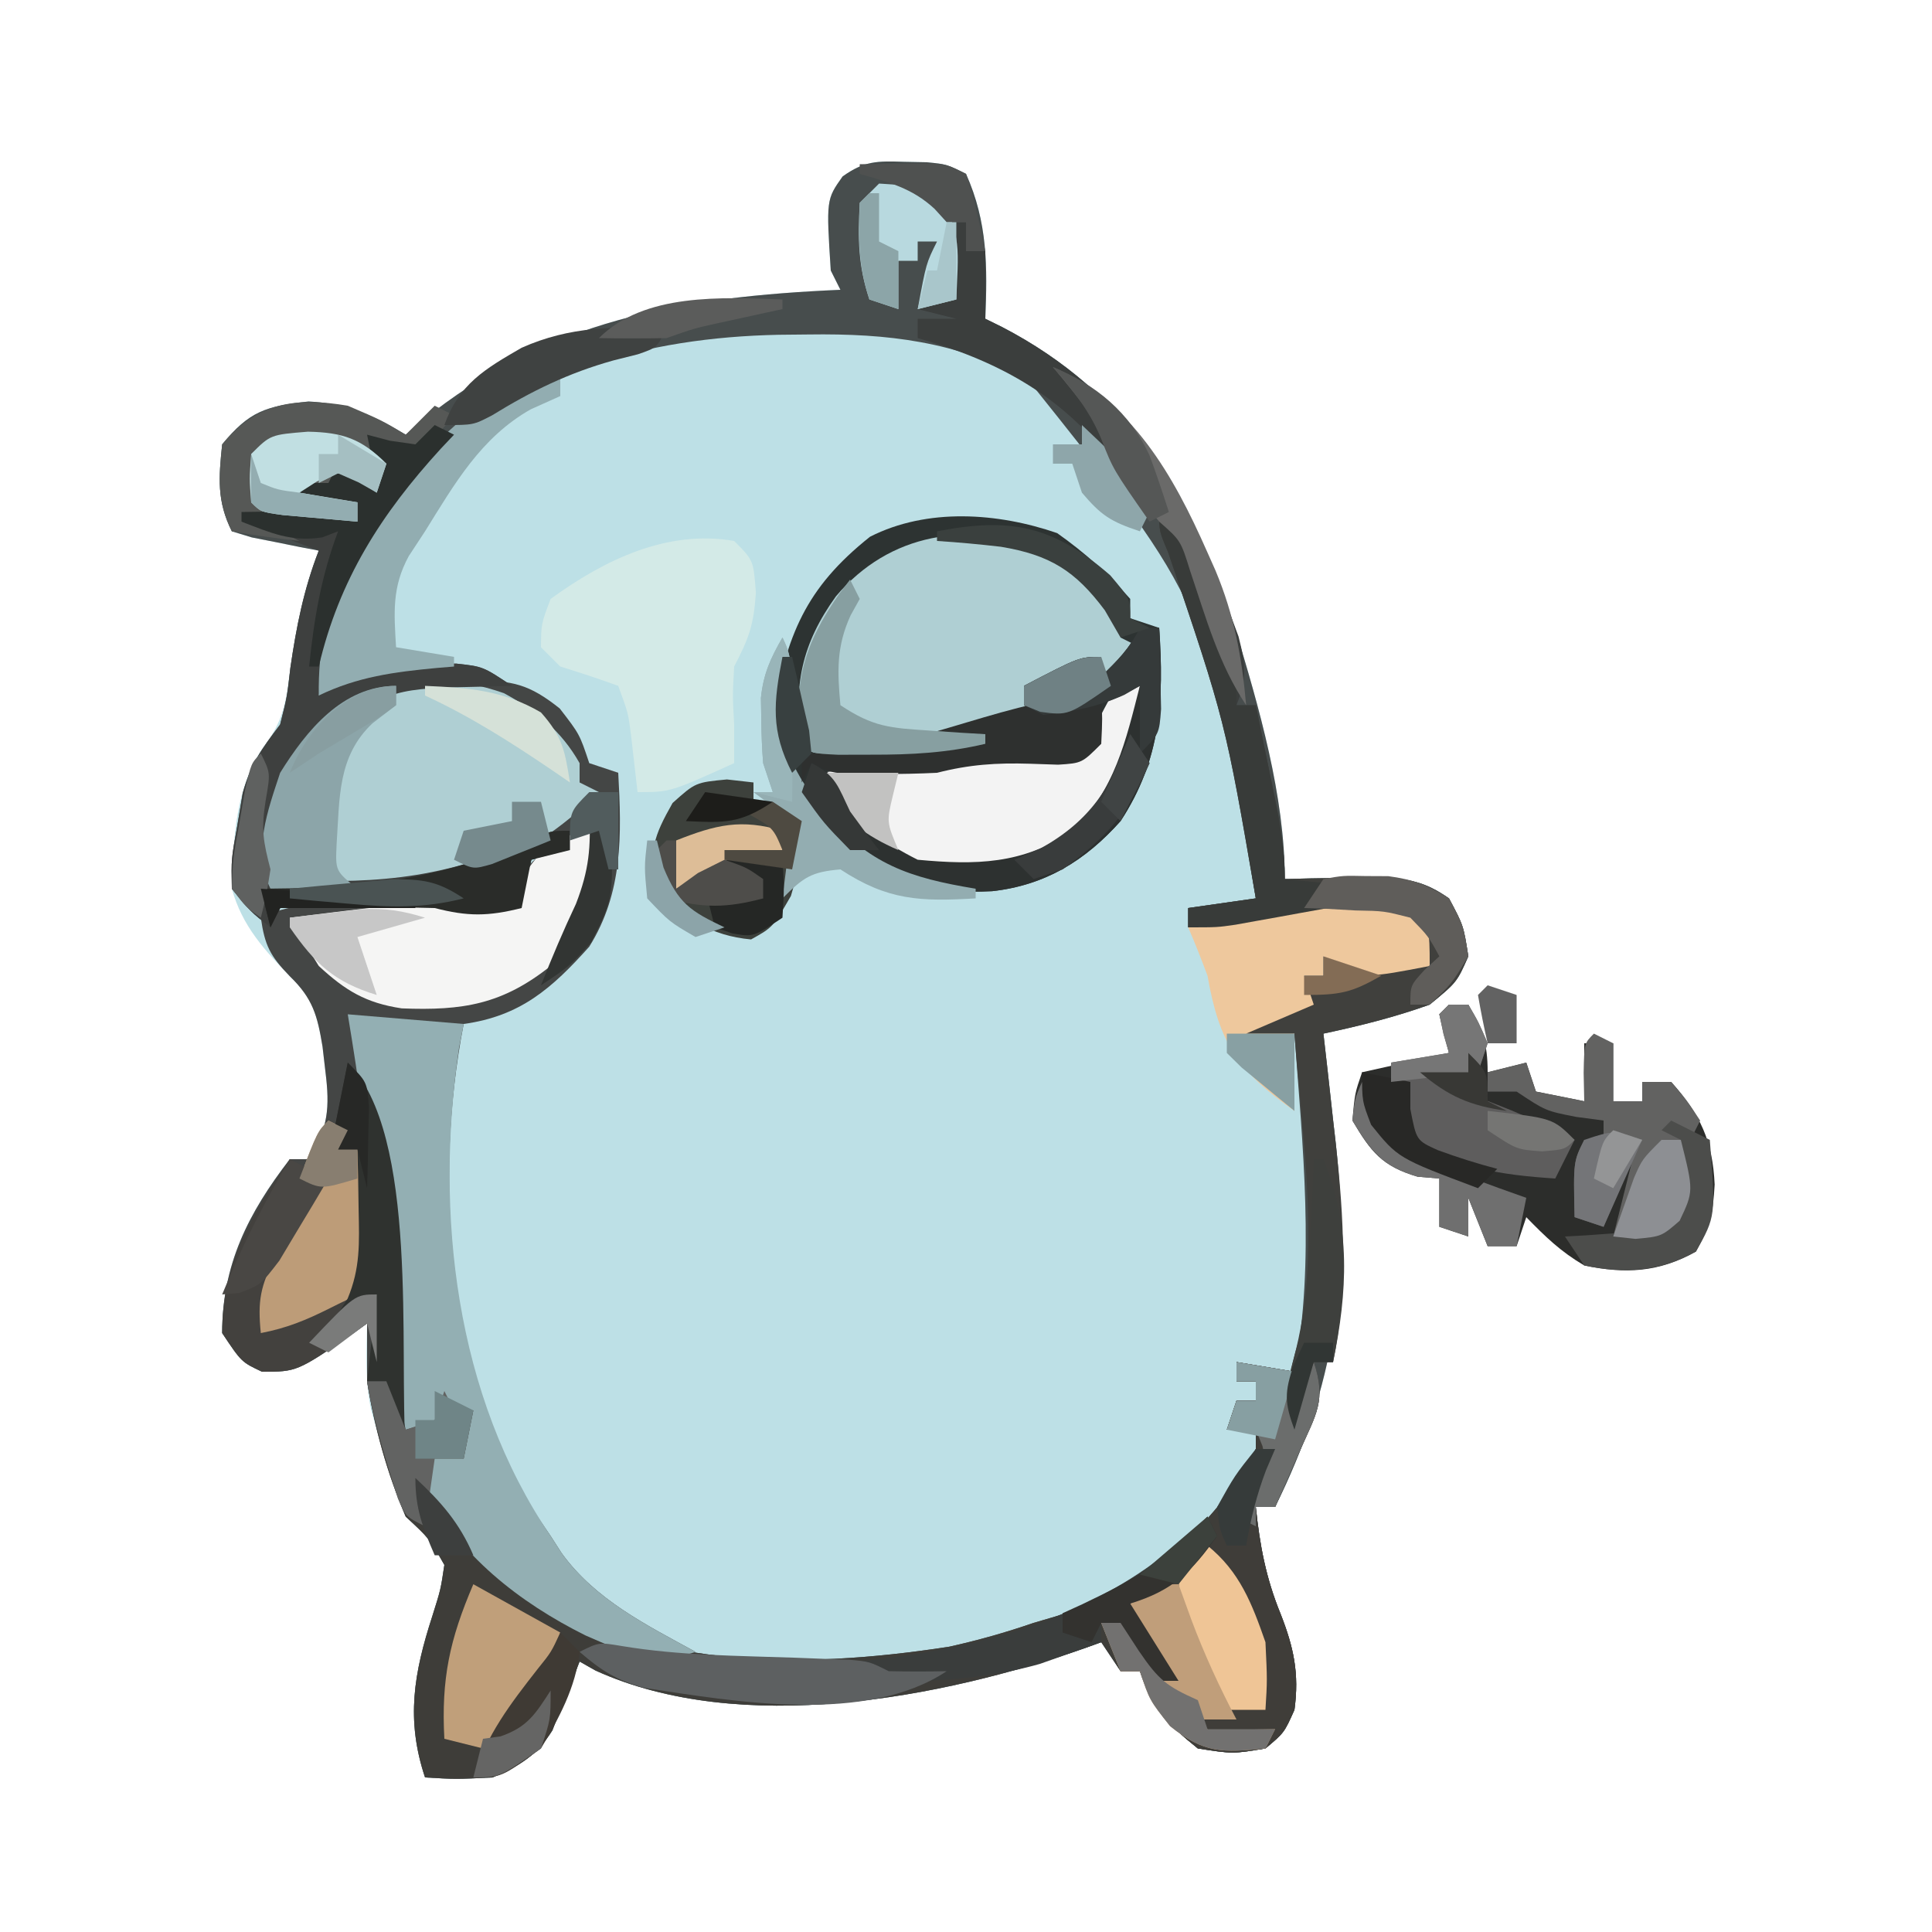 <?xml version="1.0" encoding="UTF-8"?>
<svg version="1.1" xmlns="http://www.w3.org/2000/svg" width="200" height="200">
<path d="M0 0 C1.178 0.023 1.178 0.023 2.379 0.047 C4.438 0.25 4.438 0.25 6.438 1.25 C8.694 6.263 8.653 10.874 8.438 16.25 C9.006 16.53 9.574 16.809 10.16 17.098 C23.275 23.907 29.586 34.473 34.27 48.234 C36.766 56.417 39.438 65.66 39.438 74.25 C40.776 74.215 40.776 74.215 42.141 74.18 C43.896 74.153 43.896 74.153 45.688 74.125 C46.848 74.102 48.008 74.079 49.203 74.055 C52.301 74.242 53.922 74.493 56.438 76.25 C57.938 79.062 57.938 79.062 58.438 82.25 C57.25 84.938 57.25 84.938 54.438 87.25 C50.828 88.545 47.186 89.455 43.438 90.25 C43.654 92.151 43.654 92.151 43.875 94.09 C44.063 95.789 44.25 97.488 44.438 99.188 C44.533 100.018 44.628 100.849 44.727 101.705 C46.221 115.42 44.652 126.758 38.438 139.25 C37.778 139.25 37.117 139.25 36.438 139.25 C36.853 143.239 37.481 146.593 39 150.312 C40.359 153.774 40.95 156.492 40.438 160.25 C39.375 162.625 39.375 162.625 37.438 164.25 C34.062 164.812 34.062 164.812 30.438 164.25 C27.278 161.709 25.722 160.104 24.438 156.25 C23.777 156.25 23.117 156.25 22.438 156.25 C21.777 155.26 21.117 154.27 20.438 153.25 C19.904 153.443 19.37 153.637 18.82 153.836 C3.89 159.054 -16.869 163.018 -31.918 156.18 C-32.732 155.719 -32.732 155.719 -33.562 155.25 C-33.851 155.993 -34.14 156.735 -34.438 157.5 C-34.809 158.407 -35.18 159.315 -35.562 160.25 C-35.831 160.951 -36.099 161.653 -36.375 162.375 C-38.067 165.047 -39.678 165.968 -42.562 167.25 C-46.375 167.438 -46.375 167.438 -49.562 167.25 C-51.564 161.244 -50.713 156.432 -48.812 150.562 C-47.941 147.803 -47.941 147.803 -47.562 145.25 C-49.118 142.513 -49.118 142.513 -51.562 140.25 C-52.801 137.32 -53.703 134.31 -54.562 131.25 C-54.753 130.576 -54.944 129.902 -55.141 129.207 C-55.783 126.226 -55.621 123.286 -55.562 120.25 C-56.082 120.623 -56.601 120.995 -57.137 121.379 C-62.843 125.25 -62.843 125.25 -66.438 125.25 C-68.562 124.25 -68.562 124.25 -70.562 121.25 C-70.562 114.175 -67.87 108.826 -63.562 103.25 C-62.903 103.25 -62.242 103.25 -61.562 103.25 C-59.593 99.998 -59.406 97.933 -59.875 94.188 C-59.974 93.33 -60.074 92.473 -60.176 91.59 C-60.681 88.531 -61.113 86.684 -63.375 84.5 C-66.181 81.614 -68.479 79.153 -69.562 75.25 C-69.419 70.117 -69.203 64.433 -66.039 60.223 C-64.109 57.644 -63.916 55.55 -63.5 52.375 C-62.883 48.135 -62.124 44.265 -60.562 40.25 C-61.52 40.068 -61.52 40.068 -62.496 39.883 C-63.322 39.715 -64.149 39.548 -65 39.375 C-65.824 39.213 -66.647 39.05 -67.496 38.883 C-68.178 38.674 -68.86 38.465 -69.562 38.25 C-71.127 35.121 -70.919 32.694 -70.562 29.25 C-67.741 25.811 -66.053 25.304 -61.625 24.812 C-57.744 24.997 -54.904 26.245 -51.562 28.25 C-51.017 27.791 -50.472 27.332 -49.91 26.859 C-37.02 16.371 -22.927 13.962 -6.562 13.25 C-7.058 12.26 -7.058 12.26 -7.562 11.25 C-8.029 3.908 -8.029 3.908 -6.332 1.512 C-4.072 -0.099 -2.75 -0.091 0 0 Z " fill="#BDE0E6" transform="translate(93.562,16.75)"/>
<path d="M0 0 C1.178 0.023 1.178 0.023 2.379 0.047 C4.438 0.25 4.438 0.25 6.438 1.25 C8.694 6.263 8.653 10.874 8.438 16.25 C9.006 16.53 9.574 16.809 10.16 17.098 C23.275 23.907 29.586 34.473 34.27 48.234 C36.766 56.417 39.438 65.66 39.438 74.25 C40.776 74.215 40.776 74.215 42.141 74.18 C43.896 74.153 43.896 74.153 45.688 74.125 C46.848 74.102 48.008 74.079 49.203 74.055 C52.301 74.242 53.922 74.493 56.438 76.25 C57.938 79.062 57.938 79.062 58.438 82.25 C57.25 84.938 57.25 84.938 54.438 87.25 C50.828 88.545 47.186 89.455 43.438 90.25 C43.654 92.151 43.654 92.151 43.875 94.09 C44.063 95.789 44.25 97.488 44.438 99.188 C44.533 100.018 44.628 100.849 44.727 101.705 C46.221 115.42 44.652 126.758 38.438 139.25 C37.778 139.25 37.117 139.25 36.438 139.25 C36.853 143.239 37.481 146.593 39 150.312 C40.359 153.774 40.95 156.492 40.438 160.25 C39.375 162.625 39.375 162.625 37.438 164.25 C34.062 164.812 34.062 164.812 30.438 164.25 C27.278 161.709 25.722 160.104 24.438 156.25 C23.777 156.25 23.117 156.25 22.438 156.25 C21.777 155.26 21.117 154.27 20.438 153.25 C19.904 153.443 19.37 153.637 18.82 153.836 C3.89 159.054 -16.869 163.018 -31.918 156.18 C-32.732 155.719 -32.732 155.719 -33.562 155.25 C-33.851 155.993 -34.14 156.735 -34.438 157.5 C-34.809 158.407 -35.18 159.315 -35.562 160.25 C-35.831 160.951 -36.099 161.653 -36.375 162.375 C-38.067 165.047 -39.678 165.968 -42.562 167.25 C-46.375 167.438 -46.375 167.438 -49.562 167.25 C-51.564 161.244 -50.713 156.432 -48.812 150.562 C-47.941 147.803 -47.941 147.803 -47.562 145.25 C-49.118 142.513 -49.118 142.513 -51.562 140.25 C-53.484 135.78 -54.788 131.051 -55.562 126.25 C-54.903 126.25 -54.242 126.25 -53.562 126.25 C-52.572 128.725 -52.572 128.725 -51.562 131.25 C-50.572 130.92 -49.583 130.59 -48.562 130.25 C-48.233 129.26 -47.903 128.27 -47.562 127.25 C-47.068 128.24 -47.068 128.24 -46.562 129.25 C-45.903 129.25 -45.242 129.25 -44.562 129.25 C-44.892 130.9 -45.222 132.55 -45.562 134.25 C-46.553 134.25 -47.542 134.25 -48.562 134.25 C-47.723 140.156 -44.936 143.342 -40.562 147.25 C-27.094 156.065 -10.99 156.137 4.691 153.719 C7.692 153.054 10.534 152.251 13.438 151.25 C14.308 150.995 15.178 150.74 16.074 150.477 C24.741 147.583 32.209 141.394 36.438 133.25 C36.438 132.59 36.438 131.93 36.438 131.25 C35.447 131.25 34.458 131.25 33.438 131.25 C33.767 130.26 34.097 129.27 34.438 128.25 C35.097 128.25 35.758 128.25 36.438 128.25 C36.438 127.59 36.438 126.93 36.438 126.25 C35.778 126.25 35.117 126.25 34.438 126.25 C34.438 125.59 34.438 124.93 34.438 124.25 C36.417 124.58 38.398 124.91 40.438 125.25 C42.591 113.732 41.272 101.864 40.438 90.25 C38.458 90.58 36.477 90.91 34.438 91.25 C36.565 88.909 38.553 87.543 41.438 86.25 C41.438 85.59 41.438 84.93 41.438 84.25 C42.097 84.25 42.758 84.25 43.438 84.25 C43.438 83.59 43.438 82.93 43.438 82.25 C44.064 82.322 44.69 82.394 45.336 82.469 C46.153 82.562 46.97 82.654 47.812 82.75 C48.625 82.843 49.437 82.936 50.273 83.031 C52.407 83.284 52.407 83.284 54.438 83.25 C53.778 81.6 53.117 79.95 52.438 78.25 C40.9 78.08 40.9 78.08 29.438 79.25 C29.438 78.59 29.438 77.93 29.438 77.25 C32.903 76.755 32.903 76.755 36.438 76.25 C31.511 45.887 31.511 45.887 12.785 22.469 C5.343 18.606 -1.563 17.755 -9.875 17.875 C-10.892 17.885 -11.908 17.895 -12.956 17.906 C-26.78 18.191 -39.513 21.775 -49.934 31.367 C-55.968 38.342 -59.571 46.105 -60.562 55.25 C-59.514 54.517 -59.514 54.517 -58.445 53.77 C-55.151 52.033 -53.133 51.877 -49.438 51.938 C-48.404 51.941 -47.37 51.945 -46.305 51.949 C-43.562 52.25 -43.562 52.25 -40.562 54.25 C-41.504 54.276 -42.445 54.302 -43.414 54.328 C-52.804 54.513 -52.804 54.513 -60.562 59.25 C-64.653 64.004 -65.294 68.198 -65.562 74.25 C-55.69 74.82 -48.189 74.431 -39.039 70.344 C-36.562 69.25 -36.562 69.25 -34.562 69.25 C-34.562 69.91 -34.562 70.57 -34.562 71.25 C-36.542 71.745 -36.542 71.745 -38.562 72.25 C-38.892 73.9 -39.222 75.55 -39.562 77.25 C-43.048 78.121 -45.135 78.133 -48.562 77.25 C-51.322 77.181 -54.054 77.156 -56.812 77.188 C-57.558 77.192 -58.303 77.197 -59.07 77.201 C-60.901 77.213 -62.732 77.231 -64.562 77.25 C-65.058 78.24 -65.058 78.24 -65.562 79.25 C-67.598 77.656 -67.598 77.656 -69.562 75.25 C-69.621 72.156 -69.621 72.156 -69 68.75 C-68.813 67.626 -68.626 66.502 -68.434 65.344 C-67.556 62.228 -66.47 60.783 -64.562 58.25 C-63.846 55.419 -63.846 55.419 -63.5 52.375 C-62.883 48.135 -62.124 44.265 -60.562 40.25 C-61.52 40.068 -61.52 40.068 -62.496 39.883 C-63.322 39.715 -64.149 39.548 -65 39.375 C-65.824 39.213 -66.647 39.05 -67.496 38.883 C-68.178 38.674 -68.86 38.465 -69.562 38.25 C-71.127 35.121 -70.919 32.694 -70.562 29.25 C-67.741 25.811 -66.053 25.304 -61.625 24.812 C-57.744 24.997 -54.904 26.245 -51.562 28.25 C-51.017 27.791 -50.472 27.332 -49.91 26.859 C-37.02 16.371 -22.927 13.962 -6.562 13.25 C-7.058 12.26 -7.058 12.26 -7.562 11.25 C-8.029 3.908 -8.029 3.908 -6.332 1.512 C-4.072 -0.099 -2.75 -0.091 0 0 Z " fill="#474D4D" transform="translate(93.562,16.75)"/>
<path d="M0 0 C0.703 -0.033 1.406 -0.066 2.131 -0.1 C6.111 -0.141 7.858 0.275 11.004 2.777 C13.062 5.438 13.062 5.438 14.062 8.438 C15.053 8.768 16.043 9.098 17.062 9.438 C17.418 15.86 17.562 21.83 14.062 27.438 C10.186 31.767 6.927 34.63 1.062 35.438 C-2.169 52.145 -0.464 71.556 8.574 86.246 C9.065 86.969 9.556 87.692 10.062 88.438 C10.44 89.027 10.818 89.616 11.207 90.223 C14.698 95.045 19.954 97.64 25.062 100.438 C20.601 102.003 17.835 100.531 13.656 98.73 C6.897 95.361 0.424 90.385 -2.938 83.438 C-2.59 81.195 -2.59 81.195 -1.938 79.438 C-0.453 79.933 -0.453 79.933 1.062 80.438 C1.393 78.787 1.722 77.138 2.062 75.438 C-2.353 76.707 -2.353 76.707 -5.938 79.438 C-6.268 77.127 -6.598 74.817 -6.938 72.438 C-7.598 72.438 -8.258 72.438 -8.938 72.438 C-8.938 70.457 -8.938 68.478 -8.938 66.438 C-9.457 66.81 -9.976 67.183 -10.512 67.566 C-16.218 71.438 -16.218 71.438 -19.812 71.438 C-21.938 70.438 -21.938 70.438 -23.938 67.438 C-23.938 60.363 -21.245 55.013 -16.938 49.438 C-16.277 49.438 -15.617 49.438 -14.938 49.438 C-12.968 46.185 -12.781 44.121 -13.25 40.375 C-13.349 39.518 -13.449 38.661 -13.551 37.777 C-14.083 34.556 -14.561 32.802 -16.938 30.5 C-18.993 28.381 -19.529 27.3 -19.938 24.438 C-16.451 22.694 -12.473 23.007 -8.625 22.812 C-7.342 22.735 -7.342 22.735 -6.033 22.656 C-1.829 22.435 1.957 22.303 6.062 23.438 C6.31 22.633 6.558 21.829 6.812 21 C8.062 18.438 8.062 18.438 10.188 17.625 C10.806 17.563 11.425 17.501 12.062 17.438 C12.062 16.777 12.062 16.117 12.062 15.438 C11.231 15.787 10.4 16.136 9.543 16.496 C8.456 16.951 7.37 17.406 6.25 17.875 C4.632 18.554 4.632 18.554 2.98 19.246 C-1.907 21.242 -5.908 21.559 -11.125 21.5 C-11.875 21.495 -12.624 21.491 -13.396 21.486 C-15.244 21.475 -17.091 21.457 -18.938 21.438 C-20.834 17.645 -19.215 13.305 -17.938 9.438 C-13.35 2.051 -8.56 0.07 0 0 Z " fill="#444645" transform="translate(46.938,70.562)"/>
<path d="M0 0 C2.878 2.036 5.245 4.155 7.562 6.812 C7.562 7.473 7.562 8.133 7.562 8.812 C8.553 9.143 9.543 9.473 10.562 9.812 C11.066 17.299 10.754 23.403 6.562 29.812 C2.903 33.914 -1.245 36.458 -6.727 37.066 C-12.914 37.356 -16.461 36.521 -21.438 32.812 C-25.255 29.016 -29.408 24.491 -29.469 18.945 C-27.985 10.543 -26.071 5.704 -19.375 0.375 C-13.442 -2.644 -6.126 -2.116 0 0 Z " fill="#2D3332" transform="translate(109.438,55.188)"/>
<path d="M0 0 C2.97 0.495 2.97 0.495 6 1 C6 2.32 6 3.64 6 5 C6.66 3.35 7.32 1.7 8 0 C9.328 3.985 8.232 5.4 6.562 9.188 C5.853 10.818 5.853 10.818 5.129 12.48 C4.756 13.312 4.384 14.143 4 15 C3.34 15 2.68 15 2 15 C2.416 18.989 3.043 22.343 4.562 26.062 C5.922 29.524 6.512 32.242 6 36 C4.938 38.375 4.938 38.375 3 40 C-0.375 40.562 -0.375 40.562 -4 40 C-7.16 37.459 -8.715 35.854 -10 32 C-10.66 32 -11.32 32 -12 32 C-12.99 30.515 -12.99 30.515 -14 29 C-14.534 29.193 -15.067 29.387 -15.617 29.586 C-30.548 34.804 -51.306 38.768 -66.355 31.93 C-66.898 31.623 -67.441 31.316 -68 31 C-68.433 32.114 -68.433 32.114 -68.875 33.25 C-69.432 34.611 -69.432 34.611 -70 36 C-70.268 36.701 -70.536 37.403 -70.812 38.125 C-72.504 40.797 -74.116 41.718 -77 43 C-80.812 43.188 -80.812 43.188 -84 43 C-86.002 36.994 -85.151 32.182 -83.25 26.312 C-82.379 23.553 -82.379 23.553 -82 21 C-83.556 18.263 -83.556 18.263 -86 16 C-87.921 11.53 -89.226 6.801 -90 2 C-89.34 2 -88.68 2 -88 2 C-87.34 3.65 -86.68 5.3 -86 7 C-85.01 6.67 -84.02 6.34 -83 6 C-82.67 5.01 -82.34 4.02 -82 3 C-81.67 3.66 -81.34 4.32 -81 5 C-80.34 5 -79.68 5 -79 5 C-79.33 6.65 -79.66 8.3 -80 10 C-80.99 10 -81.98 10 -83 10 C-82.161 15.906 -79.374 19.092 -75 23 C-61.531 31.815 -45.427 31.887 -29.746 29.469 C-26.745 28.804 -23.904 28.001 -21 27 C-20.13 26.745 -19.26 26.49 -18.363 26.227 C-9.697 23.333 -2.228 17.144 2 9 C2 8.34 2 7.68 2 7 C1.01 7 0.02 7 -1 7 C-0.67 6.01 -0.34 5.02 0 4 C0.66 4 1.32 4 2 4 C2 3.34 2 2.68 2 2 C1.34 2 0.68 2 0 2 C0 1.34 0 0.68 0 0 Z " fill="#3E3D39" transform="translate(128,141)"/>
<path d="M0 0 C0.66 0 1.32 0 2 0 C3.461 2.647 4 3.894 4 7 C5.32 6.67 6.64 6.34 8 6 C8.33 6.99 8.66 7.98 9 9 C11.475 9.495 11.475 9.495 14 10 C14 8.02 14 6.04 14 4 C14.99 4 15.98 4 17 4 C17 5.98 17 7.96 17 10 C17.99 10 18.98 10 20 10 C20 9.34 20 8.68 20 8 C20.99 8 21.98 8 23 8 C26.036 11.383 27.3 14.148 27.5 18.625 C27.335 21.585 27.041 22.928 25.562 25.562 C21.722 27.717 18.294 27.897 14 27 C11.556 25.562 10.005 24.057 8 22 C7.67 22.99 7.34 23.98 7 25 C6.01 25 5.02 25 4 25 C3.34 23.35 2.68 21.7 2 20 C2 21.32 2 22.64 2 24 C1.01 23.67 0.02 23.34 -1 23 C-1 21.35 -1 19.7 -1 18 C-2.114 17.907 -2.114 17.907 -3.25 17.812 C-6.924 16.727 -8.07 15.266 -10 12 C-9.75 9.188 -9.75 9.188 -9 7 C-6.03 6.34 -3.06 5.68 0 5 C-0.33 3.68 -0.66 2.36 -1 1 C-0.67 0.67 -0.34 0.34 0 0 Z " fill="#2C2D2B" transform="translate(150,104)"/>
<path d="M0 0 C3.349 1.795 5.898 3.925 7.773 7.234 C7.773 7.894 7.773 8.554 7.773 9.234 C8.433 9.564 9.093 9.894 9.773 10.234 C9.113 11.224 8.453 12.214 7.773 13.234 C7.113 13.234 6.453 13.234 5.773 13.234 C5.773 12.574 5.773 11.914 5.773 11.234 C4.825 11.729 3.876 12.224 2.898 12.734 C-0.227 14.234 -0.227 14.234 -2.227 14.234 C-2.227 14.894 -2.227 15.554 -2.227 16.234 C-1.567 16.564 -0.907 16.894 -0.227 17.234 C-6.354 20.512 -11.056 21.375 -17.977 21.359 C-19.126 21.362 -20.276 21.365 -21.461 21.367 C-24.227 21.234 -24.227 21.234 -25.227 20.234 C-26.144 14.244 -25.23 9.876 -21.691 4.965 C-16.094 -1.647 -8.113 -2.79 0 0 Z " fill="#AFCFD3" transform="translate(108.227,56.766)"/>
<path d="M0 0 C3.367 1.823 5.94 3.903 7.832 7.242 C7.832 7.902 7.832 8.562 7.832 9.242 C8.492 9.572 9.152 9.902 9.832 10.242 C1.929 17.969 -5.931 20.582 -16.855 20.492 C-19.296 20.441 -21.729 20.352 -24.168 20.242 C-26.064 16.45 -24.446 12.11 -23.168 8.242 C-17.904 -0.233 -9.693 -3.388 0 0 Z " fill="#AFCFD3" transform="translate(52.168,71.758)"/>
<path d="M0 0 C3.96 0.33 7.92 0.66 12 1 C11.841 1.82 11.683 2.64 11.52 3.484 C8.986 20.627 11.12 39.452 21 54 C21.378 54.589 21.755 55.178 22.145 55.785 C25.635 60.608 30.891 63.203 36 66 C31.538 67.566 28.773 66.094 24.594 64.293 C17.834 60.923 11.361 55.947 8 49 C8.348 46.758 8.348 46.758 9 45 C9.99 45.33 10.98 45.66 12 46 C12.33 44.35 12.66 42.7 13 41 C10.69 41.66 8.38 42.32 6 43 C4.263 35.555 3.465 28.159 2.755 20.564 C2.098 13.65 1.142 6.854 0 0 Z " fill="#93AFB3" transform="translate(36,105)"/>
<path d="M0 0 C3.375 2.692 4.302 6.004 5.688 10 C6.124 11.238 6.561 12.475 7.012 13.75 C8 17 8 17 8 20 C8.66 20 9.32 20 10 20 C10.504 22.437 11.003 24.874 11.5 27.312 C11.643 28.003 11.786 28.693 11.934 29.404 C12.526 32.325 13 35.011 13 38 C13.892 37.977 14.784 37.954 15.703 37.93 C16.874 37.912 18.044 37.894 19.25 37.875 C20.41 37.852 21.57 37.829 22.766 37.805 C25.863 37.992 27.485 38.243 30 40 C31.5 42.812 31.5 42.812 32 46 C30.812 48.688 30.812 48.688 28 51 C24.391 52.295 20.748 53.205 17 54 C17.144 55.267 17.289 56.534 17.438 57.84 C17.625 59.539 17.813 61.238 18 62.938 C18.095 63.768 18.191 64.599 18.289 65.455 C19.119 73.072 19.549 80.448 18 88 C17.34 88 16.68 88 16 88 C15.34 90.31 14.68 92.62 14 95 C13.017 91.859 13.02 90.925 13.938 87.562 C16.828 76.956 14.781 64.865 14 54 C11.03 54.495 11.03 54.495 8 55 C10.128 52.659 12.116 51.293 15 50 C15 49.34 15 48.68 15 48 C15.66 48 16.32 48 17 48 C17 47.34 17 46.68 17 46 C17.626 46.072 18.253 46.144 18.898 46.219 C20.124 46.358 20.124 46.358 21.375 46.5 C22.593 46.639 22.593 46.639 23.836 46.781 C25.969 47.034 25.969 47.034 28 47 C27.34 45.35 26.68 43.7 26 42 C14.463 41.83 14.463 41.83 3 43 C3 42.34 3 41.68 3 41 C6.465 40.505 6.465 40.505 10 40 C6.85 21.69 6.85 21.69 0.918 4.16 C0 2 0 2 0 0 Z " fill="#40403D" transform="translate(120,53)"/>
<path d="M0 0 C2 2 2 2 2.25 5.375 C2.013 8.812 1.509 10.077 0 13 C-0.167 16 -0.167 16 0 19 C0 20.32 0 21.64 0 23 C-6.625 26 -6.625 26 -10 26 C-10.228 24.014 -10.456 22.029 -10.684 20.043 C-10.972 17.806 -10.972 17.806 -12 15 C-13.982 14.283 -15.984 13.617 -18 13 C-18.66 12.34 -19.32 11.68 -20 11 C-19.977 8.582 -19.977 8.582 -19 6 C-13.438 1.956 -6.931 -1.205 0 0 Z " fill="#D3EAE7" transform="translate(76,56)"/>
<path d="M0 0 C2.97 0.495 2.97 0.495 6 1 C6 2.32 6 3.64 6 5 C6.66 3.35 7.32 1.7 8 0 C9.328 3.985 8.232 5.4 6.562 9.188 C6.089 10.274 5.616 11.361 5.129 12.48 C4.756 13.312 4.384 14.143 4 15 C3.34 15 2.68 15 2 15 C2.416 18.989 3.043 22.343 4.562 26.062 C5.922 29.524 6.512 32.242 6 36 C4.938 38.375 4.938 38.375 3 40 C-0.375 40.562 -0.375 40.562 -4 40 C-7.16 37.459 -8.715 35.854 -10 32 C-10.66 32 -11.32 32 -12 32 C-12.66 30.35 -13.32 28.7 -14 27 C-13.34 27 -12.68 27 -12 27 C-10.611 28.961 -9.274 30.962 -8 33 C-7.8 30.85 -7.8 30.85 -9.5 29 C-11 27 -11 27 -11 25 C-9.574 23.922 -9.574 23.922 -7.688 22.75 C-4.11 20.302 -2.685 18.044 -1 14 C-0.443 13.092 0.114 12.185 0.688 11.25 C2.168 9.146 2.168 9.146 2 7 C1.01 7 0.02 7 -1 7 C-0.67 6.01 -0.34 5.02 0 4 C0.66 4 1.32 4 2 4 C2 3.34 2 2.68 2 2 C1.34 2 0.68 2 0 2 C0 1.34 0 0.68 0 0 Z " fill="#3F3D39" transform="translate(128,141)"/>
<path d="M0 0 C0.66 0.33 1.32 0.66 2 1 C1.329 1.71 1.329 1.71 0.645 2.434 C-6.527 10.278 -10.519 17.412 -12 28 C-11.301 27.511 -10.603 27.023 -9.883 26.52 C-6.588 24.783 -4.571 24.627 -0.875 24.688 C0.159 24.691 1.193 24.695 2.258 24.699 C5 25 5 25 8 27 C7.059 27.026 6.118 27.052 5.148 27.078 C-4.241 27.263 -4.241 27.263 -12 32 C-16.091 36.754 -16.731 40.948 -17 47 C-7.128 47.57 0.373 47.181 9.523 43.094 C12 42 12 42 14 42 C14 42.66 14 43.32 14 44 C12.02 44.495 12.02 44.495 10 45 C9.67 46.65 9.34 48.3 9 50 C5.514 50.871 3.428 50.883 0 50 C-2.76 49.931 -5.492 49.906 -8.25 49.938 C-8.995 49.942 -9.74 49.947 -10.508 49.951 C-12.339 49.963 -14.169 49.981 -16 50 C-16.33 50.66 -16.66 51.32 -17 52 C-19.035 50.406 -19.035 50.406 -21 48 C-21.059 44.906 -21.059 44.906 -20.438 41.5 C-20.251 40.376 -20.064 39.252 -19.871 38.094 C-18.994 34.978 -17.907 33.533 -16 31 C-15.284 28.169 -15.284 28.169 -14.938 25.125 C-14.321 20.885 -13.561 17.015 -12 13 C-14.64 12.01 -17.28 11.02 -20 10 C-20 9.67 -20 9.34 -20 9 C-18.563 8.973 -17.125 8.954 -15.688 8.938 C-14.487 8.92 -14.487 8.92 -13.262 8.902 C-11 9 -11 9 -8 10 C-8 9.34 -8 8.68 -8 8 C-10.31 8 -12.62 8 -15 8 C-14.67 7.34 -14.34 6.68 -14 6 C-13.01 6 -12.02 6 -11 6 C-10.67 5.34 -10.34 4.68 -10 4 C-8.68 4.66 -7.36 5.32 -6 6 C-6.33 4.35 -6.66 2.7 -7 1 C-6.216 1.206 -5.433 1.413 -4.625 1.625 C-3.759 1.749 -2.893 1.873 -2 2 C-1.34 1.34 -0.68 0.68 0 0 Z " fill="#3E403F" transform="translate(45,44)"/>
<path d="M0 0 C0.66 0 1.32 0 2 0 C1.505 7.174 -0.053 11.341 -5.562 16.312 C-10.355 19.63 -15.356 19.643 -21 19 C-24.963 16.945 -28.076 14.374 -31 11 C-31 10.34 -31 9.68 -31 9 C-21.96 7.73 -13.156 6.651 -4 7 C-3.526 6.031 -3.051 5.061 -2.562 4.062 C-1 1 -1 1 0 0 Z " fill="#F3F3F3" transform="translate(116,71)"/>
<path d="M0 0 C-0.445 5.451 -1.507 9.685 -5 14 C-9.988 17.97 -14.075 18.639 -20.41 18.387 C-24.132 17.831 -26.255 16.539 -29 14 C-30.032 12.353 -31.037 10.688 -32 9 C-29.105 8.636 -26.21 8.284 -23.312 7.938 C-22.496 7.834 -21.679 7.73 -20.838 7.623 C-16.658 7.132 -13.112 6.802 -9 8 C-8.773 7.237 -8.546 6.474 -8.312 5.688 C-6.585 2.149 -4.079 0 0 0 Z " fill="#F5F5F4" transform="translate(62,86)"/>
<path d="M0 0 C3.125 0.375 3.125 0.375 6 1 C6.33 1.99 6.66 2.98 7 4 C7.66 4 8.32 4 9 4 C9 4.99 9 5.98 9 7 C9.66 7 10.32 7 11 7 C11 9.31 11 11.62 11 14 C11.853 14.42 11.853 14.42 12.723 14.848 C26.309 21.902 32.137 32.891 37.215 46.898 C37.967 49.87 38.109 51.203 37 54 C36.674 52.964 36.348 51.927 36.012 50.859 C35.571 49.489 35.129 48.12 34.688 46.75 C34.367 45.727 34.367 45.727 34.041 44.684 C32.826 40.947 31.586 37.97 29 35 C28.402 34.237 27.804 33.474 27.188 32.688 C26.466 31.801 25.744 30.914 25 30 C24.37 29.159 24.37 29.159 23.727 28.301 C18.571 21.735 11.994 18.255 4 16 C4 15.34 4 14.68 4 14 C5.32 14 6.64 14 8 14 C6.68 13.67 5.36 13.34 4 13 C4.875 8.25 4.875 8.25 6 6 C5.34 6 4.68 6 4 6 C4 6.66 4 7.32 4 8 C3.34 8 2.68 8 2 8 C2 9.65 2 11.3 2 13 C1.01 12.67 0.02 12.34 -1 12 C-2.174 8.479 -2.201 5.694 -2 2 C-1.34 1.34 -0.68 0.68 0 0 Z " fill="#3B3E3D" transform="translate(91,19)"/>
<path d="M0 0 C2 2 2 2 2 6 C-4.4 7.231 -4.4 7.231 -7.438 6.062 C-7.953 5.712 -8.469 5.361 -9 5 C-9 5.66 -9 6.32 -9 7 C-9.66 7 -10.32 7 -11 7 C-10.67 7.99 -10.34 8.98 -10 10 C-13.465 11.485 -13.465 11.485 -17 13 C-15.35 13 -13.7 13 -12 13 C-12 15.64 -12 18.28 -12 21 C-17.857 16.866 -19.769 14.05 -21 7 C-21.63 5.319 -22.281 3.645 -23 2 C-15.516 -0.444 -7.814 -0.65 0 0 Z " fill="#EEC89D" transform="translate(146,94)"/>
<path d="M0 0 C0.907 0.103 1.815 0.206 2.75 0.312 C2.75 0.973 2.75 1.633 2.75 2.312 C4.07 2.643 5.39 2.973 6.75 3.312 C7.923 6.83 7.713 8.435 6.625 12.062 C4.75 15.312 4.75 15.312 2.5 16.562 C-1.654 16.185 -4.447 14.374 -7.25 11.312 C-8.14 7.429 -7.575 5.887 -5.625 2.438 C-3.25 0.312 -3.25 0.312 0 0 Z " fill="#3D413C" transform="translate(75.25,80.688)"/>
<path d="M0 0 C3.5 1.5 3.5 1.5 6 3 C6.99 2.01 7.98 1.02 9 0 C9.66 0.33 10.32 0.66 11 1 C9.25 3.062 9.25 3.062 7 5 C4.75 4.75 4.75 4.75 3 4 C3.33 5.32 3.66 6.64 4 8 C2 8 0 8 -2 8 C-2.99 8.33 -3.98 8.66 -5 9 C-2.03 9.495 -2.03 9.495 1 10 C1 10.66 1 11.32 1 12 C-2.3 12 -5.6 12 -9 12 C-7.68 12.66 -6.36 13.32 -5 14 C-7.343 13.744 -9.678 13.407 -12 13 C-13.564 9.871 -13.356 7.444 -13 4 C-9.427 -0.355 -5.365 -0.91 0 0 Z " fill="#565856" transform="translate(36,42)"/>
<path d="M0 0 C0 0.66 0 1.32 0 2 C-1.516 2.681 -1.516 2.681 -3.062 3.375 C-8.217 6.292 -10.937 11.08 -14 16 C-14.558 16.851 -15.116 17.702 -15.691 18.578 C-17.435 21.805 -17.212 24.392 -17 28 C-15.02 28.33 -13.04 28.66 -11 29 C-11 29.33 -11 29.66 -11 30 C-11.592 30.049 -12.183 30.098 -12.793 30.148 C-17.191 30.565 -20.969 31.05 -25 33 C-25.151 23.258 -21.322 15.667 -14.746 8.566 C-5.457 0 -5.457 0 0 0 Z " fill="#92ADB1" transform="translate(58,39)"/>
<path d="M0 0 C0.66 0.33 1.32 0.66 2 1 C2 2.98 2 4.96 2 7 C2.99 7 3.98 7 5 7 C5 6.34 5 5.68 5 5 C5.99 5 6.98 5 8 5 C9.688 7 9.688 7 11 9 C10.67 9.66 10.34 10.32 10 11 C9.67 11 9.34 11 9 11 C9.227 11.908 9.454 12.815 9.688 13.75 C10 17 10 17 8.875 19.375 C7 21 7 21 4.312 21.25 C3.549 21.168 2.786 21.085 2 21 C2.66 18.36 3.32 15.72 4 13 C3.01 15.31 2.02 17.62 1 20 C0.01 19.67 -0.98 19.34 -2 19 C-2.125 13.25 -2.125 13.25 -1 11 C-0.34 11 0.32 11 1 11 C1 10.34 1 9.68 1 9 C0.072 8.876 -0.856 8.752 -1.812 8.625 C-5 8 -5 8 -8 6 C-8.99 6 -9.98 6 -11 6 C-11 5.34 -11 4.68 -11 4 C-9.68 3.67 -8.36 3.34 -7 3 C-6.67 3.99 -6.34 4.98 -6 6 C-4.35 6.33 -2.7 6.66 -1 7 C-1.021 6.031 -1.041 5.061 -1.062 4.062 C-1 1 -1 1 0 0 Z " fill="#626261" transform="translate(165,107)"/>
<path d="M0 0 C0.66 0 1.32 0 2 0 C2.504 7.486 2.192 13.59 -2 20 C-5.66 24.101 -9.808 26.646 -15.289 27.254 C-21.477 27.544 -25.023 26.708 -30 23 C-32.026 21.074 -33.404 19.345 -35 17 C-34.505 15.515 -34.505 15.515 -34 14 C-32 15 -32 15 -31.188 16.812 C-29.336 20.224 -26.438 22.281 -23 24 C-17.037 24.558 -12.071 24.502 -7 21 C-2.59 16.842 -1.46 11.698 0 6 C-0.596 6.316 -1.191 6.632 -1.805 6.957 C-4.53 8.252 -7.01 8.675 -10 9 C-10.66 8.67 -11.32 8.34 -12 8 C-12 7.34 -12 6.68 -12 6 C-6.25 3 -6.25 3 -4 3 C-4 3.66 -4 4.32 -4 5 C-2.292 3.366 -1.065 2.131 0 0 Z " fill="#2D3130" transform="translate(118,65)"/>
<path d="M0 0 C0.66 0.33 1.32 0.66 2 1 C1.67 1.66 1.34 2.32 1 3 C1.66 3 2.32 3 3 3 C5.155 14.197 5.155 14.197 2.426 18.457 C0.327 20.361 -1.412 21.838 -4 23 C-6.27 22.664 -6.27 22.664 -8 22 C-7.716 15.326 -4.922 11.289 -1 6 C-1.66 6 -2.32 6 -3 6 C-1.125 1.125 -1.125 1.125 0 0 Z " fill="#BD9C78" transform="translate(34,116)"/>
<path d="M0 0 C0.495 0.99 0.495 0.99 1 2 C-1.657 5.739 -3.581 7.65 -8 9 C-5.525 12.96 -5.525 12.96 -3 17 C-3.99 17 -4.98 17 -6 17 C-9 13.667 -9 13.667 -9 11 C-9.66 11 -10.32 11 -11 11 C-11 11.66 -11 12.32 -11 13 C-12.351 13.487 -13.706 13.964 -15.062 14.438 C-15.817 14.704 -16.571 14.971 -17.348 15.246 C-24.969 17.412 -32.572 17.118 -40.438 17.062 C-41.646 17.058 -42.854 17.053 -44.1 17.049 C-47.066 17.037 -50.033 17.021 -53 17 C-53 16.67 -53 16.34 -53 16 C-51.875 15.963 -50.749 15.925 -49.59 15.887 C-31.641 15.171 -13.207 13.479 0 0 Z " fill="#3A3D3C" transform="translate(125,157)"/>
<path d="M0 0 C0.66 0 1.32 0 2 0 C3.062 1.812 3.062 1.812 4 4 C3.67 4.99 3.34 5.98 3 7 C0.938 7.688 0.938 7.688 -1 8 C-0.325 8.266 0.351 8.531 1.047 8.805 C1.939 9.158 2.831 9.511 3.75 9.875 C5.073 10.397 5.073 10.397 6.422 10.93 C8.674 11.865 10.836 12.878 13 14 C12.34 15.32 11.68 16.64 11 18 C5.336 17.635 0.993 16.945 -4 14 C-4 12.02 -4 10.04 -4 8 C-4.66 8 -5.32 8 -6 8 C-6 7.34 -6 6.68 -6 6 C-4.02 5.67 -2.04 5.34 0 5 C-0.278 4.041 -0.278 4.041 -0.562 3.062 C-0.707 2.382 -0.851 1.701 -1 1 C-0.67 0.67 -0.34 0.34 0 0 Z " fill="#5E5D5D" transform="translate(150,104)"/>
<path d="M0 0 C2.97 1.65 5.94 3.3 9 5 C7.491 9.98 4.443 13.243 1 17 C-0.32 16.67 -1.64 16.34 -3 16 C-3.333 9.79 -2.45 5.717 0 0 Z " fill="#C09F7A" transform="translate(49,164)"/>
<path d="M0 0 C3.375 2.692 4.302 6.004 5.688 10 C6.124 11.238 6.561 12.475 7.012 13.75 C8 17 8 17 8 20 C8.66 20 9.32 20 10 20 C10.504 22.437 11.003 24.874 11.5 27.312 C11.643 28.003 11.786 28.693 11.934 29.404 C12.526 32.325 13 35.011 13 38 C16.3 38.33 19.6 38.66 23 39 C23 39.33 23 39.66 23 40 C20.23 40.503 17.459 41.003 14.688 41.5 C13.902 41.643 13.116 41.786 12.307 41.934 C11.171 42.137 11.171 42.137 10.012 42.344 C9.315 42.469 8.619 42.595 7.901 42.725 C6 43 6 43 3 43 C3 42.34 3 41.68 3 41 C6.465 40.505 6.465 40.505 10 40 C6.85 21.69 6.85 21.69 0.918 4.16 C0 2 0 2 0 0 Z " fill="#383B39" transform="translate(120,53)"/>
<path d="M0 0 C0 0.66 0 1.32 0 2 C-0.804 2.619 -1.609 3.237 -2.438 3.875 C-6.072 7.293 -5.832 11.628 -6.152 16.355 C-6.285 19.158 -6.285 19.158 -4 21 C-6.97 21 -9.94 21 -13 21 C-14.896 17.207 -13.278 12.868 -12 9 C-9.296 4.647 -5.534 0 0 0 Z " fill="#8CA5A9" transform="translate(41,71)"/>
<path d="M0 0 C1.32 0.66 2.64 1.32 4 2 C3.242 3.104 3.242 3.104 2.469 4.23 C1.819 5.206 1.169 6.182 0.5 7.188 C-0.15 8.15 -0.799 9.113 -1.469 10.105 C-3.051 13.097 -3.34 14.682 -3 18 C-0.317 17.484 1.649 16.676 4.125 15.438 C7 14 7 14 9 14 C9 16.31 9 18.62 9 21 C8.67 19.68 8.34 18.36 8 17 C7.481 17.373 6.961 17.745 6.426 18.129 C0.719 22 0.719 22 -2.875 22 C-5 21 -5 21 -7 18 C-7 10.709 -3.99 5.955 0 0 Z " fill="#43413E" transform="translate(30,120)"/>
<path d="M0 0 C3.349 2.711 4.599 5.996 6 10 C6.188 13.938 6.188 13.938 6 17 C4.68 17 3.36 17 2 17 C-1.919 12.521 -2.905 8.786 -3 3 C-1.562 1 -1.562 1 0 0 Z " fill="#EFC596" transform="translate(125,160)"/>
<path d="M0 0 C3 0.188 3 0.188 6 1 C8.679 5.019 8.156 7.242 8 12 C6.68 12.33 5.36 12.66 4 13 C4.875 8.25 4.875 8.25 6 6 C5.34 6 4.68 6 4 6 C4 6.66 4 7.32 4 8 C3.34 8 2.68 8 2 8 C2 9.65 2 11.3 2 13 C1.01 12.67 0.02 12.34 -1 12 C-2.174 8.479 -2.201 5.694 -2 2 C-1.34 1.34 -0.68 0.68 0 0 Z " fill="#B8D9DF" transform="translate(91,19)"/>
<path d="M0 0 C0 0.66 0 1.32 0 2 C-1.32 2.33 -2.64 2.66 -4 3 C-4.33 4.65 -4.66 6.3 -5 8 C-8.486 8.871 -10.572 8.883 -14 8 C-16.76 7.931 -19.492 7.906 -22.25 7.938 C-23.368 7.944 -23.368 7.944 -24.508 7.951 C-26.339 7.963 -28.169 7.981 -30 8 C-30.33 8.66 -30.66 9.32 -31 10 C-31.33 8.68 -31.66 7.36 -32 6 C-30.924 5.986 -29.847 5.972 -28.738 5.957 C-19.792 5.709 -12.698 4.706 -4.441 1.059 C-2 0 -2 0 0 0 Z " fill="#2A2C29" transform="translate(59,86)"/>
<path d="M0 0 C0.433 1.196 0.866 2.393 1.312 3.625 C2.653 7.212 4.218 10.606 6 14 C4.68 14 3.36 14 2 14 C3.184 15.416 3.184 15.416 6.562 15.062 C8.264 15.032 8.264 15.032 10 15 C9.67 15.66 9.34 16.32 9 17 C4.564 17.435 2.671 17.54 -0.875 14.688 C-3 12 -3 12 -4 9 C-4.66 9 -5.32 9 -6 9 C-6.66 7.35 -7.32 5.7 -8 4 C-7.34 4 -6.68 4 -6 4 C-4.611 5.961 -3.274 7.962 -2 10 C-1.8 7.85 -1.8 7.85 -3.5 6 C-5 4 -5 4 -5 2 C-2 0 -2 0 0 0 Z " fill="#C09E7A" transform="translate(122,164)"/>
<path d="M0 0 C0.66 0.33 1.32 0.66 2 1 C1.329 1.71 1.329 1.71 0.645 2.434 C-5.548 9.207 -9.898 16.018 -12 25 C-12.33 25 -12.66 25 -13 25 C-12.486 20.031 -11.766 15.71 -10 11 C-10.536 11.206 -11.072 11.412 -11.625 11.625 C-14.833 12.131 -17.013 11.154 -20 10 C-20 9.67 -20 9.34 -20 9 C-18.563 8.973 -17.125 8.954 -15.688 8.938 C-14.487 8.92 -14.487 8.92 -13.262 8.902 C-11 9 -11 9 -8 10 C-8 9.34 -8 8.68 -8 8 C-10.31 8 -12.62 8 -15 8 C-14.67 7.34 -14.34 6.68 -14 6 C-13.01 6 -12.02 6 -11 6 C-10.67 5.34 -10.34 4.68 -10 4 C-8.68 4.66 -7.36 5.32 -6 6 C-6.33 4.35 -6.66 2.7 -7 1 C-6.216 1.206 -5.433 1.413 -4.625 1.625 C-3.759 1.749 -2.893 1.873 -2 2 C-1.34 1.34 -0.68 0.68 0 0 Z " fill="#2B302E" transform="translate(45,44)"/>
<path d="M0 0 C5.914 0.981 11.891 0.992 17.875 1.199 C18.834 1.237 19.793 1.274 20.781 1.312 C22.091 1.358 22.091 1.358 23.427 1.404 C25.578 1.594 25.578 1.594 27.578 2.594 C29.578 2.634 31.579 2.637 33.578 2.594 C25.278 8.127 11.633 5.755 2.277 4.324 C-0.574 3.552 -2.207 2.514 -4.422 0.594 C-2.422 -0.406 -2.422 -0.406 0 0 Z " fill="#5D6061" transform="translate(64.422,170.406)"/>
<path d="M0 0 C1.258 2.517 0.774 3.359 0.188 6.062 C-0.473 11.25 1.24 13.993 4.332 18.055 C8.995 23.493 13.114 24.86 20 26 C20 26.33 20 26.66 20 27 C14.272 27.337 10.907 27.224 6 24 C2.963 24.26 2.19 24.81 0 27 C0.33 24.36 0.66 21.72 1 19 C-0.32 18.01 -1.64 17.02 -3 16 C-2.34 16 -1.68 16 -1 16 C-1.33 15.01 -1.66 14.02 -2 13 C-2.117 11.524 -2.175 10.043 -2.188 8.562 C-2.202 7.801 -2.216 7.039 -2.23 6.254 C-1.976 3.767 -1.24 2.152 0 0 Z " fill="#93ADB1" transform="translate(81,66)"/>
<path d="M0 0 C0.125 2.375 0.125 2.375 0 5 C-2 7 -2 7 -4.461 7.16 C-5.423 7.128 -6.384 7.096 -7.375 7.062 C-10.857 6.955 -13.646 7.142 -17 8 C-18.873 8.091 -20.75 8.13 -22.625 8.125 C-24.067 8.129 -24.067 8.129 -25.539 8.133 C-28 8 -28 8 -30 7 C-30.33 7.66 -30.66 8.32 -31 9 C-31 8.01 -31 7.02 -31 6 C-30.14 5.974 -29.28 5.948 -28.395 5.922 C-18.762 5.46 -8.947 0 0 0 Z " fill="#2E302F" transform="translate(114,72)"/>
<path d="M0 0 C7.422 7.422 5.274 30.018 6 40 C4 37 4 37 4 33 C3.34 33 2.68 33 2 33 C2.495 28.545 2.495 28.545 3 24 C1.02 24.99 1.02 24.99 -1 26 C-0.673 25.479 -0.345 24.958 -0.008 24.422 C1.311 21.253 1.193 18.67 1.125 15.25 C1.107 14.08 1.089 12.909 1.07 11.703 C1.047 10.811 1.024 9.919 1 9 C0.01 9.33 -0.98 9.66 -2 10 C-1.34 6.7 -0.68 3.4 0 0 Z " fill="#2F322F" transform="translate(36,110)"/>
<path d="M0 0 C3.581 0.072 5.523 0.71 8.125 3.312 C7.795 4.303 7.465 5.293 7.125 6.312 C6.548 5.941 5.97 5.57 5.375 5.188 C3.125 4.021 3.125 4.021 0.875 5.188 C0.297 5.559 -0.28 5.93 -0.875 6.312 C2.095 6.808 2.095 6.808 5.125 7.312 C5.125 7.973 5.125 8.633 5.125 9.312 C3.479 9.172 1.833 9.025 0.188 8.875 C-1.187 8.753 -1.187 8.753 -2.59 8.629 C-4.875 8.312 -4.875 8.312 -5.875 7.312 C-6.062 4.875 -6.062 4.875 -5.875 2.312 C-3.875 0.312 -3.875 0.312 0 0 Z " fill="#C1DFE2" transform="translate(31.875,44.688)"/>
<path d="M0 0 C0.33 0.66 0.66 1.32 1 2 C0.536 2.835 0.536 2.835 0.062 3.688 C-1.424 6.922 -1.325 9.488 -1 13 C2.404 15.27 4.165 15.365 8.188 15.625 C9.274 15.7 10.361 15.775 11.48 15.852 C12.728 15.925 12.728 15.925 14 16 C14 16.33 14 16.66 14 17 C10.032 17.94 6.323 18.134 2.25 18.125 C1.1 18.128 -0.05 18.13 -1.234 18.133 C-4 18 -4 18 -5 17 C-5.969 10.675 -4.729 6.614 -1.094 1.434 C-0.733 0.961 -0.372 0.487 0 0 Z " fill="#879FA1" transform="translate(88,60)"/>
<path d="M0 0 C8.189 3.595 12.467 11.209 15.938 19.062 C16.232 19.723 16.526 20.383 16.829 21.063 C18.772 25.718 19.558 29.977 20 35 C17.143 30.715 15.864 26.011 14.219 21.152 C13.228 17.959 13.228 17.959 11 16 C8.005 12.522 6.044 9.089 4 5 C2.708 3.301 1.385 1.624 0 0 Z " fill="#6A6A69" transform="translate(109,38)"/>
<path d="M0 0 C0.33 0 0.66 0 1 0 C3.861 6.974 3.495 13.713 2 21 C1.34 21 0.68 21 0 21 C-0.66 23.31 -1.32 25.62 -2 28 C-3.11 24.403 -2.565 22.308 -1.547 18.703 C-0.308 12.581 -0.287 6.227 0 0 Z " fill="#3E403D" transform="translate(136,120)"/>
<path d="M0 0 C1.32 0.66 2.64 1.32 4 2 C4.609 9.915 4.609 9.915 2.562 13.562 C-1.118 15.627 -4.868 15.885 -9 15 C-9.66 14.01 -10.32 13.02 -11 12 C-9.952 11.944 -9.952 11.944 -8.883 11.887 C-7.973 11.821 -7.063 11.755 -6.125 11.688 C-5.22 11.629 -4.315 11.571 -3.383 11.512 C-0.638 11.212 -0.638 11.212 1 8 C1.167 4.875 1.167 4.875 1 2 C0.34 1.67 -0.32 1.34 -1 1 C-0.67 0.67 -0.34 0.34 0 0 Z " fill="#4C4D4B" transform="translate(173,116)"/>
<path d="M0 0 C0.66 0 1.32 0 2 0 C2.054 1.791 2.093 3.583 2.125 5.375 C2.148 6.373 2.171 7.37 2.195 8.398 C2 11 2 11 0 13 C0 10.69 0 8.38 0 6 C-0.536 6.309 -1.073 6.619 -1.625 6.938 C-4.428 8.192 -6.953 8.669 -10 9 C-10.66 8.67 -11.32 8.34 -12 8 C-12 7.34 -12 6.68 -12 6 C-6.25 3 -6.25 3 -4 3 C-4 3.66 -4 4.32 -4 5 C-2.292 3.366 -1.065 2.131 0 0 Z " fill="#353A3A" transform="translate(118,65)"/>
<path d="M0 0 C-1 2 -1 2 -2.969 2.676 C-3.804 2.886 -4.639 3.096 -5.5 3.312 C-10.164 4.611 -13.978 6.482 -18.09 9.012 C-20 10 -20 10 -23 10 C-21.487 5.762 -18.81 4.198 -15 2 C-9.968 -0.236 -5.399 -0.216 0 0 Z " fill="#3F4241" transform="translate(69,34)"/>
<path d="M0 0 C2.97 0.495 2.97 0.495 6 1 C6 2.32 6 3.64 6 5 C6.66 3.35 7.32 1.7 8 0 C9.328 3.985 8.232 5.4 6.562 9.188 C6.089 10.274 5.616 11.361 5.129 12.48 C4.756 13.312 4.384 14.143 4 15 C3.34 15 2.68 15 2 15 C2 15.66 2 16.32 2 17 C1.34 16.67 0.68 16.34 0 16 C0.773 14.886 0.773 14.886 1.562 13.75 C3.249 11.168 3.249 11.168 2.688 8.688 C2.461 8.131 2.234 7.574 2 7 C1.01 7 0.02 7 -1 7 C-0.67 6.01 -0.34 5.02 0 4 C0.66 4 1.32 4 2 4 C2 3.34 2 2.68 2 2 C1.34 2 0.68 2 0 2 C0 1.34 0 0.68 0 0 Z " fill="#6B6D6C" transform="translate(128,141)"/>
<path d="M0 0 C0.289 0.598 0.578 1.196 0.875 1.812 C3.425 6.771 5.452 7.811 10.625 9.688 C11.814 10.124 13.002 10.561 14.227 11.012 C15.142 11.338 16.057 11.664 17 12 C16.67 13.65 16.34 15.3 16 17 C15.01 17 14.02 17 13 17 C12.34 15.35 11.68 13.7 11 12 C11 13.32 11 14.64 11 16 C10.01 15.67 9.02 15.34 8 15 C8 13.35 8 11.7 8 10 C7.258 9.938 6.515 9.876 5.75 9.812 C2.102 8.735 0.945 7.218 -1 4 C-0.75 1.688 -0.75 1.688 0 0 Z " fill="#6F6F6F" transform="translate(141,112)"/>
<path d="M0 0 C0.33 0.66 0.66 1.32 1 2 C-1.657 5.739 -3.581 7.65 -8 9 C-6.35 11.64 -4.7 14.28 -3 17 C-3.99 17 -4.98 17 -6 17 C-9 13.667 -9 13.667 -9 11 C-9.66 11 -10.32 11 -11 11 C-11.33 11.66 -11.66 12.32 -12 13 C-12.99 12.67 -13.98 12.34 -15 12 C-15 11.34 -15 10.68 -15 10 C-14.336 9.697 -13.672 9.394 -12.988 9.082 C-7.774 6.608 -3.768 4.395 0 0 Z " fill="#33322F" transform="translate(125,157)"/>
<path d="M0 0 C0.66 0 1.32 0 2 0 C2.66 1.65 3.32 3.3 4 5 C4.99 4.67 5.98 4.34 7 4 C7.33 3.01 7.66 2.02 8 1 C8.33 1.66 8.66 2.32 9 3 C9.66 3 10.32 3 11 3 C10.67 4.65 10.34 6.3 10 8 C9.01 8 8.02 8 7 8 C6.67 10.31 6.34 12.62 6 15 C4 14 4 14 3.184 12.109 C1.915 8.098 0.672 4.165 0 0 Z " fill="#626362" transform="translate(38,143)"/>
<path d="M0 0 C2.023 -0.363 2.023 -0.363 4.375 -0.312 C5.146 -0.309 5.917 -0.305 6.711 -0.301 C9.24 0.032 10.855 0.626 13 2 C14.5 4.812 14.5 4.812 15 8 C13.25 10.875 13.25 10.875 11 13 C10.34 13 9.68 13 9 13 C9 11 9 11 10.5 9.375 C10.995 8.921 11.49 8.467 12 8 C10.876 5.929 10.876 5.929 9 4 C6.275 3.303 6.275 3.303 3.312 3.25 C2.319 3.193 1.325 3.137 0.301 3.078 C-0.838 3.039 -0.838 3.039 -2 3 C-1.34 2.01 -0.68 1.02 0 0 Z " fill="#5F5D5A" transform="translate(137,91)"/>
<path d="M0 0 C0.66 0.66 1.32 1.32 2 2 C1.607 5.667 -0.135 8.869 -2 12 C-6.1 15 -6.1 15 -9 15 C-7.616 10.572 -5.158 7.373 -2.34 3.77 C-0.94 2.034 -0.94 2.034 0 0 Z " fill="#3F3A34" transform="translate(58,169)"/>
<path d="M0 0 C0.66 0 1.32 0 2 0 C3.327 5.309 3.327 5.309 1.875 8.375 C0 10 0 10 -2.688 10.25 C-3.451 10.168 -4.214 10.085 -5 10 C-4.549 8.706 -4.089 7.415 -3.625 6.125 C-3.37 5.406 -3.115 4.686 -2.852 3.945 C-2 2 -2 2 0 0 Z " fill="#8D8F93" transform="translate(172,118)"/>
<path d="M0 0 C-2.31 0.66 -4.62 1.32 -7 2 C-6.34 3.98 -5.68 5.96 -5 8 C-9.412 6.652 -11.388 4.773 -14 1 C-14 0.67 -14 0.34 -14 0 C-12.418 -0.196 -10.834 -0.382 -9.25 -0.562 C-8.368 -0.667 -7.487 -0.771 -6.578 -0.879 C-4.116 -0.995 -2.335 -0.736 0 0 Z " fill="#C7C7C7" transform="translate(44,95)"/>
<path d="M0 0 C1.32 0.66 2.64 1.32 4 2 C2.932 3.821 1.845 5.632 0.75 7.438 C-0.155 8.952 -0.155 8.952 -1.078 10.496 C-3 13 -3 13 -5.234 13.848 C-5.817 13.898 -6.4 13.948 -7 14 C-4.991 9.079 -2.707 4.575 0 0 Z " fill="#494744" transform="translate(30,120)"/>
<path d="M0 0 C4.51 0.197 8.047 0.444 12 2.75 C14.245 5.276 14.481 6.737 15 10 C14.42 9.602 13.84 9.203 13.242 8.793 C8.936 5.872 4.726 3.181 0 1 C0 0.67 0 0.34 0 0 Z " fill="#D5E1D8" transform="translate(44,71)"/>
<path d="M0 0 C2.475 0.495 2.475 0.495 5 1 C5 1.928 5 2.856 5 3.812 C5.624 7.061 5.624 7.061 7.848 8.066 C9.883 8.81 11.903 9.455 14 10 C13.34 10.66 12.68 11.32 12 12 C3.718 8.892 3.718 8.892 0.938 5.438 C0 3 0 3 0 0 Z " fill="#282826" transform="translate(141,111)"/>
<path d="M0 0 C5.787 5.482 5.787 5.482 7 9 C6.67 9.66 6.34 10.32 6 11 C2.968 9.989 2.001 9.365 0 7 C-0.33 6.01 -0.66 5.02 -1 4 C-1.66 4 -2.32 4 -3 4 C-3 3.34 -3 2.68 -3 2 C-2.01 2 -1.02 2 0 2 C0 1.34 0 0.68 0 0 Z " fill="#8EA6AA" transform="translate(112,44)"/>
<path d="M0 0 C2.062 2.438 2.062 2.438 2.062 4.438 C2.723 4.768 3.382 5.098 4.062 5.438 C3.072 5.768 2.083 6.098 1.062 6.438 C0.526 5.509 -0.01 4.581 -0.562 3.625 C-3.621 -0.48 -6.254 -2.115 -11.324 -2.961 C-13.529 -3.217 -15.723 -3.42 -17.938 -3.562 C-17.938 -3.893 -17.938 -4.223 -17.938 -4.562 C-10.438 -6.01 -5.98 -5.217 0 0 Z " fill="#3A403E" transform="translate(114.938,59.562)"/>
<path d="M0 0 C0 0.66 0 1.32 0 2 C-1.073 2.289 -2.145 2.578 -3.25 2.875 C-6.094 3.728 -8.435 4.564 -11 6 C-11 4.35 -11 2.7 -11 1 C-6.878 -0.63 -4.293 -1.263 0 0 Z " fill="#DDBD97" transform="translate(81,86)"/>
<path d="M0 0 C0.66 0 1.32 0 2 0 C2.619 0.949 3.237 1.897 3.875 2.875 C5.971 5.958 6.787 6.56 10 8 C10.33 8.99 10.66 9.98 11 11 C13.31 11 15.62 11 18 11 C17.67 11.66 17.34 12.32 17 13 C12.564 13.435 10.671 13.54 7.125 10.688 C5 8 5 8 4 5 C3.34 5 2.68 5 2 5 C1.34 3.35 0.68 1.7 0 0 Z " fill="#727170" transform="translate(114,168)"/>
<path d="M0 0 C-1.32 2.97 -2.64 5.94 -4 9 C-4.99 8.67 -5.98 8.34 -7 8 C-7.125 2.25 -7.125 2.25 -6 0 C-3 -1 -3 -1 0 0 Z " fill="#747578" transform="translate(170,118)"/>
<path d="M0 0 C0.66 0.99 1.32 1.98 2 3 C-0.185 8.219 -2.525 10.737 -7 14 C-7.99 14.33 -8.98 14.66 -10 15 C-10.66 14.34 -11.32 13.68 -12 13 C-11.092 12.608 -10.185 12.216 -9.25 11.812 C-4.167 8.978 -1.864 5.437 0 0 Z " fill="#393C3C" transform="translate(117,76)"/>
<path d="M0 0 C1.98 0 3.96 0 6 0 C6.188 2.875 6.188 2.875 6 6 C3 8 3 8 0.812 7.625 C0.214 7.419 -0.384 7.213 -1 7 C-1.33 5.68 -1.66 4.36 -2 3 C0.97 3.495 0.97 3.495 4 4 C3.041 1.669 3.041 1.669 0 0 Z " fill="#252725" transform="translate(75,89)"/>
<path d="M0 0 C0.33 0 0.66 0 1 0 C1 1.65 1 3.3 1 5 C1.742 4.464 2.485 3.928 3.25 3.375 C4.157 2.921 5.065 2.467 6 2 C8.312 2.812 8.312 2.812 10 4 C10 4.66 10 5.32 10 6 C6.202 7.013 3.798 7.013 0 6 C-0.382 4.344 -0.714 2.675 -1 1 C-0.67 0.67 -0.34 0.34 0 0 Z " fill="#4E4D4A" transform="translate(69,87)"/>
<path d="M0 0 C1.458 -0.027 2.917 -0.046 4.375 -0.062 C5.187 -0.074 5.999 -0.086 6.836 -0.098 C9 0 9 0 11 1 C11.633 2.848 11.633 2.848 12.125 5.062 C12.293 5.796 12.46 6.529 12.633 7.285 C12.754 7.851 12.875 8.417 13 9 C12.34 9 11.68 9 11 9 C11 8.01 11 7.02 11 6 C10.34 6 9.68 6 9 6 C8.588 5.546 8.175 5.093 7.75 4.625 C5.419 2.46 3.022 1.873 0 1 C0 0.67 0 0.34 0 0 Z " fill="#4F5150" transform="translate(89,17)"/>
<path d="M0 0 C0.99 0 1.98 0 3 0 C3.33 1.32 3.66 2.64 4 4 C2.712 4.53 1.42 5.049 0.125 5.562 C-0.954 5.998 -0.954 5.998 -2.055 6.441 C-4 7 -4 7 -6 6 C-5.67 5.01 -5.34 4.02 -5 3 C-3.35 2.67 -1.7 2.34 0 2 C0 1.34 0 0.68 0 0 Z " fill="#768A8D" transform="translate(53,83)"/>
<path d="M0 0 C2.64 0 5.28 0 8 0 C7.814 0.763 7.629 1.526 7.438 2.312 C6.772 5.09 6.772 5.09 8 8 C4.638 6.559 2.408 4.752 0 2 C0 1.34 0 0.68 0 0 Z " fill="#C2C2C1" transform="translate(85,80)"/>
<path d="M0 0 C0.33 0 0.66 0 1 0 C1.626 9.77 1.626 9.77 -0.812 14.562 C-3 17 -3 17 -6 19 C-4.871 16.135 -3.692 13.349 -2.375 10.562 C-1.011 7.029 -0.822 4.729 -1 1 C-0.67 0.67 -0.34 0.34 0 0 Z " fill="#323533" transform="translate(62,83)"/>
<path d="M0 0 C4.466 1.82 7.917 4.684 9.984 9.105 C10.714 11.05 11.363 13.023 12 15 C11.01 15.495 11.01 15.495 10 16 C6.236 10.605 6.236 10.605 5 7.438 C3.793 4.495 2.06 2.403 0 0 Z " fill="#555756" transform="translate(109,38)"/>
<path d="M0 0 C1 2 1 2 0.5 4.875 C0.015 7.905 0.264 9.147 1 12 C0.562 14.75 0.562 14.75 0 17 C-1.547 15.914 -1.547 15.914 -3 14 C-2.891 10.898 -2.891 10.898 -2.25 7.375 C-2.049 6.207 -1.848 5.039 -1.641 3.836 C-1 1 -1 1 0 0 Z " fill="#5F6160" transform="translate(27,78)"/>
<path d="M0 0 C1.261 2.522 0.891 3.797 0.5 6.562 C0.292 8.036 0.116 9.516 0 11 C0.33 11.33 0.66 11.66 1 12 C1.041 13.666 1.043 15.334 1 17 C-0.32 16.67 -1.64 16.34 -3 16 C-2.34 16 -1.68 16 -1 16 C-1.33 15.01 -1.66 14.02 -2 13 C-2.117 11.524 -2.175 10.043 -2.188 8.562 C-2.202 7.801 -2.216 7.039 -2.23 6.254 C-1.976 3.767 -1.24 2.152 0 0 Z " fill="#99B5B9" transform="translate(81,66)"/>
<path d="M0 0 C2.97 0.495 2.97 0.495 6 1 C5.34 3.31 4.68 5.62 4 8 C2.35 7.67 0.7 7.34 -1 7 C-0.67 6.01 -0.34 5.02 0 4 C0.66 4 1.32 4 2 4 C2 3.34 2 2.68 2 2 C1.34 2 0.68 2 0 2 C0 1.34 0 0.68 0 0 Z " fill="#879FA2" transform="translate(128,141)"/>
<path d="M0 0 C0.33 0 0.66 0 1 0 C1 1.65 1 3.3 1 5 C1.66 5.33 2.32 5.66 3 6 C3 7.98 3 9.96 3 12 C2.01 11.67 1.02 11.34 0 11 C-1.165 7.506 -1.136 4.663 -1 1 C-0.67 0.67 -0.34 0.34 0 0 Z " fill="#8CA5A8" transform="translate(90,20)"/>
<path d="M0 0 C2.31 0 4.62 0 7 0 C7 2.64 7 5.28 7 8 C5.827 7.049 4.662 6.089 3.5 5.125 C2.85 4.591 2.201 4.058 1.531 3.508 C1.026 3.01 0.521 2.513 0 2 C0 1.34 0 0.68 0 0 Z " fill="#88A0A3" transform="translate(127,107)"/>
<path d="M0 0 C0.66 0 1.32 0 2 0 C3.062 1.812 3.062 1.812 4 4 C3.67 4.99 3.34 5.98 3 7 C-1.455 7.495 -1.455 7.495 -6 8 C-6 7.34 -6 6.68 -6 6 C-4.02 5.67 -2.04 5.34 0 5 C-0.278 4.041 -0.278 4.041 -0.562 3.062 C-0.707 2.382 -0.851 1.701 -1 1 C-0.67 0.67 -0.34 0.34 0 0 Z " fill="#767676" transform="translate(150,104)"/>
<path d="M0 0 C0.33 0.99 0.66 1.98 1 3 C-3.431 6.077 -3.431 6.077 -6.312 5.688 C-6.869 5.461 -7.426 5.234 -8 5 C-8 4.34 -8 3.68 -8 3 C-2.25 0 -2.25 0 0 0 Z " fill="#6F8184" transform="translate(114,68)"/>
<path d="M0 0 C0 0.33 0 0.66 0 1 C-0.615 1.133 -1.23 1.266 -1.863 1.402 C-3.076 1.667 -3.076 1.667 -4.312 1.938 C-5.113 2.112 -5.914 2.286 -6.738 2.465 C-9.145 2.999 -9.145 2.999 -12 4 C-14.333 4.04 -16.667 4.044 -19 4 C-14.312 -0.688 -6.249 -0.227 0 0 Z " fill="#5B5C5B" transform="translate(81,31)"/>
<path d="M0 0 C1.32 0.66 2.64 1.32 4 2 C3.67 3.65 3.34 5.3 3 7 C1.35 7 -0.3 7 -2 7 C-2 5.68 -2 4.36 -2 3 C-1.34 3 -0.68 3 0 3 C0 2.01 0 1.02 0 0 Z " fill="#6F8587" transform="translate(45,144)"/>
<path d="M0 0 C2 2 2 2 2.195 4.602 C2.172 5.599 2.149 6.597 2.125 7.625 C2.107 8.628 2.089 9.631 2.07 10.664 C2.036 11.82 2.036 11.82 2 13 C1.67 11.68 1.34 10.36 1 9 C0.01 9.33 -0.98 9.66 -2 10 C-1.34 6.7 -0.68 3.4 0 0 Z " fill="#272826" transform="translate(36,110)"/>
<path d="M0 0 C0.33 0.99 0.66 1.98 1 3 C2.758 3.713 2.758 3.713 5 4 C6.609 4.278 6.609 4.278 8.25 4.562 C9.611 4.779 9.611 4.779 11 5 C11 5.66 11 6.32 11 7 C9.354 6.86 7.708 6.713 6.062 6.562 C4.688 6.441 4.688 6.441 3.285 6.316 C1 6 1 6 0 5 C-0.041 3.334 -0.043 1.666 0 0 Z " fill="#93ADB1" transform="translate(26,47)"/>
<path d="M0 0 C0 3 0 3 -1 6 C-5.333 9 -5.333 9 -8 9 C-7.67 7.68 -7.34 6.36 -7 5 C-6.402 4.918 -5.804 4.835 -5.188 4.75 C-2.403 3.795 -1.567 2.429 0 0 Z " fill="#656564" transform="translate(57,175)"/>
<path d="M0 0 C2.667 2.49 4.557 4.634 6 8 C4.68 8 3.36 8 2 8 C0.743 5.094 0 3.204 0 0 Z " fill="#3D3F3E" transform="translate(43,153)"/>
<path d="M0 0 C2.562 1.281 2.765 2.457 4 5 C4.976 6.351 5.97 7.689 7 9 C6.01 9 5.02 9 4 9 C1.25 6.188 1.25 6.188 -1 3 C-0.67 2.01 -0.34 1.02 0 0 Z " fill="#353837" transform="translate(84,79)"/>
<path d="M0 0 C0 0.66 0 1.32 0 2 C-1.645 3.219 -1.645 3.219 -3.812 4.5 C-4.52 4.923 -5.228 5.346 -5.957 5.781 C-6.631 6.183 -7.305 6.586 -8 7 C-8.99 7.66 -9.98 8.32 -11 9 C-9.236 4.51 -5.108 0 0 0 Z " fill="#889EA1" transform="translate(41,71)"/>
<path d="M0 0 C0.66 0.33 1.32 0.66 2 1 C1.67 1.66 1.34 2.32 1 3 C1.66 3 2.32 3 3 3 C3 3.99 3 4.98 3 6 C-0.75 7.125 -0.75 7.125 -3 6 C-1.125 1.125 -1.125 1.125 0 0 Z " fill="#887E70" transform="translate(34,116)"/>
<path d="M0 0 C6.75 0.75 6.75 0.75 9 3 C8 4 8 4 5.625 4.188 C3 4 3 4 0 2 C0 1.34 0 0.68 0 0 Z " fill="#757573" transform="translate(154,115)"/>
<path d="M0 0 C5.28 0.33 10.56 0.66 16 1 C16 1.33 16 1.66 16 2 C11.38 2 6.76 2 2 2 C1.67 2.66 1.34 3.32 1 4 C0.67 2.68 0.34 1.36 0 0 Z " fill="#222321" transform="translate(27,92)"/>
<path d="M0 0 C-4.097 1.042 -7.615 0.944 -11.812 0.562 C-12.974 0.461 -14.135 0.359 -15.332 0.254 C-16.212 0.17 -17.093 0.086 -18 0 C-18 -0.33 -18 -0.66 -18 -1 C-15.751 -1.222 -13.501 -1.427 -11.25 -1.625 C-9.371 -1.799 -9.371 -1.799 -7.453 -1.977 C-4.164 -1.999 -2.69 -1.78 0 0 Z " fill="#4A5353" transform="translate(48,93)"/>
<path d="M0 0 C0.99 0.66 1.98 1.32 3 2 C2.67 3.65 2.34 5.3 2 7 C-0.31 6.67 -2.62 6.34 -5 6 C-5 5.67 -5 5.34 -5 5 C-3.02 5 -1.04 5 1 5 C0.041 2.669 0.041 2.669 -3 1 C-2.01 0.67 -1.02 0.34 0 0 Z " fill="#4E4A41" transform="translate(80,83)"/>
<path d="M0 0 C1.65 0.99 3.3 1.98 5 3 C4.67 3.99 4.34 4.98 4 6 C3.381 5.649 2.763 5.299 2.125 4.938 C1.073 4.473 1.073 4.473 0 4 C-0.99 4.495 -0.99 4.495 -2 5 C-2 4.01 -2 3.02 -2 2 C-1.34 2 -0.68 2 0 2 C0 1.34 0 0.68 0 0 Z " fill="#A5BFC2" transform="translate(35,45)"/>
<path d="M0 0 C0.66 0 1.32 0 2 0 C1.691 0.722 1.381 1.444 1.062 2.188 C0.074 4.803 -0.529 7.251 -1 10 C-1.66 10 -2.32 10 -3 10 C-3.75 8.375 -3.75 8.375 -4 6 C-2.188 2.75 -2.188 2.75 0 0 Z " fill="#363B3A" transform="translate(130,150)"/>
<path d="M0 0 C2 2 2 2 2 5 C2.66 5.33 3.32 5.66 4 6 C0.179 5.469 -2.062 4.503 -5 2 C-3.35 2 -1.7 2 0 2 C0 1.34 0 0.68 0 0 Z " fill="#383835" transform="translate(152,109)"/>
<path d="M0 0 C0 2.31 0 4.62 0 7 C-0.33 5.68 -0.66 4.36 -1 3 C-2.32 3.99 -3.64 4.98 -5 6 C-5.66 5.67 -6.32 5.34 -7 5 C-2.25 0 -2.25 0 0 0 Z " fill="#7A7B7A" transform="translate(39,134)"/>
<path d="M0 0 C0.99 0.33 1.98 0.66 3 1 C3 2.65 3 4.3 3 6 C2.01 6 1.02 6 0 6 C-0.382 4.344 -0.714 2.675 -1 1 C-0.67 0.67 -0.34 0.34 0 0 Z " fill="#626262" transform="translate(154,102)"/>
<path d="M0 0 C0.33 0 0.66 0 1 0 C1.227 0.928 1.454 1.856 1.688 2.812 C3.209 6.507 4.464 7.325 8 9 C7.01 9.33 6.02 9.66 5 10 C2.312 8.438 2.312 8.438 0 6 C-0.312 2.75 -0.312 2.75 0 0 Z " fill="#8CA4A9" transform="translate(67,87)"/>
<path d="M0 0 C2.31 0.33 4.62 0.66 7 1 C3.565 3.29 2.015 3.178 -2 3 C-1.34 2.01 -0.68 1.02 0 0 Z " fill="#1D1D1A" transform="translate(73,82)"/>
<path d="M0 0 C0.99 0 1.98 0 3 0 C3 2.64 3 5.28 3 8 C2.67 8 2.34 8 2 8 C1.67 6.68 1.34 5.36 1 4 C0.01 4.33 -0.98 4.66 -2 5 C-2 2 -2 2 0 0 Z " fill="#515C5D" transform="translate(61,82)"/>
<path d="M0 0 C0.33 0 0.66 0 1 0 C1 2.64 1 5.28 1 8 C-0.32 8.33 -1.64 8.66 -3 9 C-2.67 7.68 -2.34 6.36 -2 5 C-1.67 5 -1.34 5 -1 5 C-0.67 3.35 -0.34 1.7 0 0 Z " fill="#A9C6CB" transform="translate(98,23)"/>
<path d="M0 0 C0.33 0.66 0.66 1.32 1 2 C-0.32 3.65 -1.64 5.3 -3 7 C-4.32 6.67 -5.64 6.34 -7 6 C-4.69 4.02 -2.38 2.04 0 0 Z " fill="#3C413C" transform="translate(125,157)"/>
<path d="M0 0 C0.33 0 0.66 0 1 0 C1.389 1.622 1.761 3.248 2.125 4.875 C2.334 5.78 2.543 6.685 2.758 7.617 C2.838 8.404 2.918 9.19 3 10 C2.34 10.66 1.68 11.32 1 12 C-1.229 7.673 -0.925 4.716 0 0 Z " fill="#384040" transform="translate(81,68)"/>
<path d="M0 0 C0.99 0 1.98 0 3 0 C3 0.66 3 1.32 3 2 C2.34 2 1.68 2 1 2 C0.34 4.31 -0.32 6.62 -1 9 C-2.033 6.212 -2.045 5.132 -1.062 2.25 C-0.712 1.508 -0.361 0.765 0 0 Z " fill="#313634" transform="translate(135,139)"/>
<path d="M0 0 C0.99 0.33 1.98 0.66 3 1 C1.515 3.475 1.515 3.475 0 6 C-0.66 5.67 -1.32 5.34 -2 5 C-1.125 1.125 -1.125 1.125 0 0 Z " fill="#949596" transform="translate(167,117)"/>
<path d="M0 0 C1.98 0.66 3.96 1.32 6 2 C2.912 3.765 1.767 4 -2 4 C-2 3.34 -2 2.68 -2 2 C-1.34 2 -0.68 2 0 2 C0 1.34 0 0.68 0 0 Z " fill="#836C55" transform="translate(137,99)"/>
<path d="M0 0 C0.66 0.99 1.32 1.98 2 3 C1.01 4.98 0.02 6.96 -1 9 C-1.66 8.34 -2.32 7.68 -3 7 C-2.01 4.69 -1.02 2.38 0 0 Z " fill="#404444" transform="translate(117,76)"/>
</svg>
